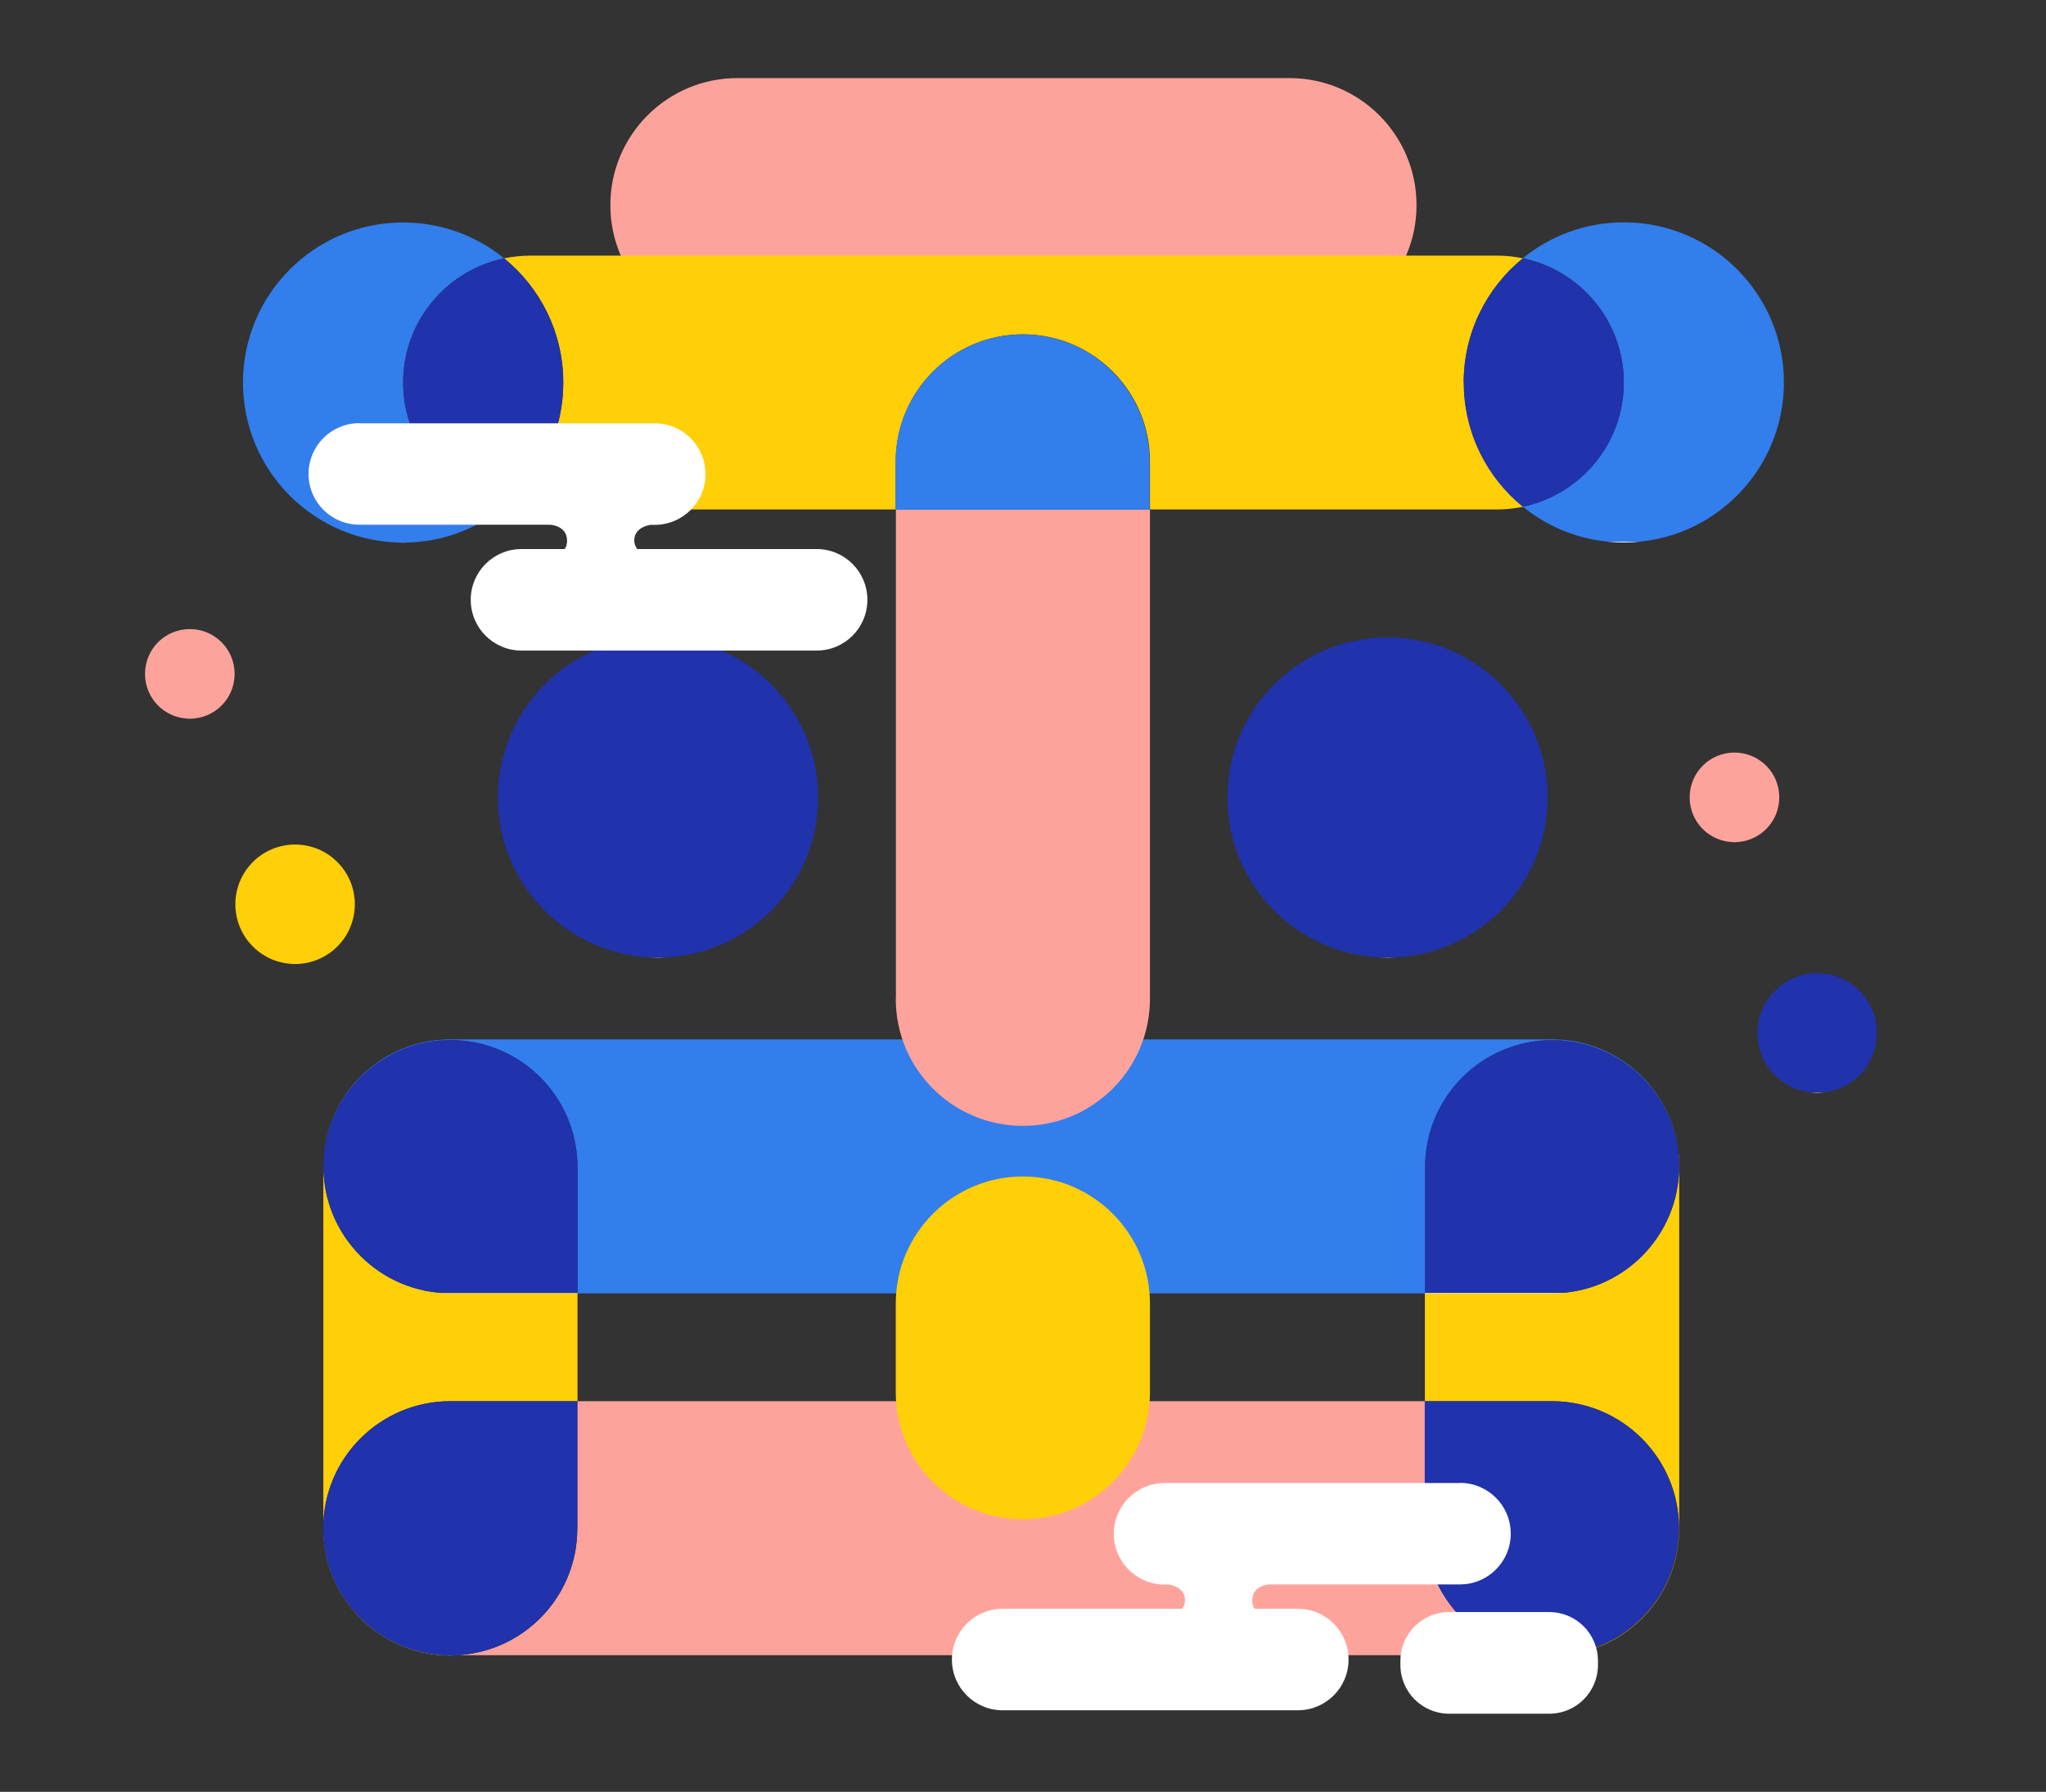<?xml version="1.0" encoding="UTF-8"?>
<svg xmlns="http://www.w3.org/2000/svg" viewBox="0 0 137 120">
  <rect x="0" y="0" width="137" height="120" fill="#333333" stroke="none"/>
  <defs>
    <style>
      .stroke-width {
        stroke-width: 1.3px;
      }

      .stroke-color-1 {
        stroke: #ffcf08;
      }

      .stroke-color-2 {
        stroke: #fea39c;
      }

      .stroke-color-3 {
        stroke:#327eed;
      }

      .stroke-color-4 {
        stroke: #2032ac;
      }      
    </style>  
    <linearGradient id="color-1" gradientTransform="rotate(90)">
      <stop offset="0%" stop-color="#ffcf08" />
      <stop offset="100%" stop-color="#ffcf08" />
      <stop offset="100%" stop-color="white" />
    </linearGradient>
    <linearGradient id="color-2" gradientTransform="rotate(90)">
      <stop offset="0%" stop-color="#fea39c" />
      <stop offset="100%" stop-color="#fea39c" />
      <stop offset="100%" stop-color="white" />
    </linearGradient>
    <linearGradient id="color-3" gradientTransform="rotate(90)">
      <stop offset="0%" stop-color="#327eed" />
      <stop offset="100%" stop-color="#327eed" />
      <stop offset="100%" stop-color="white" />
    </linearGradient>   
    <linearGradient id="color-4" gradientTransform="rotate(90)">
      <stop offset="0%" stop-color="#2032ac" />
      <stop offset="100%" stop-color="#2032ac" />
      <stop offset="100%" stop-color="white" />
    </linearGradient>  
  </defs>
    <path class="color-2" d="m121.68,73.18c2.21,0,4-1.79,4-4s-1.79-4-4-4-4,1.79-4,4,1.79,4,4,4Z" fill="url(#color-4)"/>
    <path class="color-1" d="m19.76,64.56c2.21,0,4-1.79,4-4s-1.79-4-4-4-4,1.79-4,4,1.79,4,4,4Z" fill="url(#color-1)"/>
    <path class="color-4" d="m12.71,48.13c1.66,0,3-1.34,3-3s-1.34-3-3-3-3,1.34-3,3,1.34,3,3,3Z" fill="url(#color-2)"/>
    <path class="color-4" d="m116.14,56.4c1.66,0,3-1.34,3-3s-1.34-3-3-3-3,1.34-3,3,1.34,3,3,3Z" fill="url(#color-2)"/>
    <path class="color-1" d="m30.16,69.66c4.7,0,8.51,3.81,8.51,8.51v8.45h56.76v-8.45c0-4.7,3.81-8.51,8.51-8.51,4.4,0,8.02,3.34,8.46,7.63-.41-4.31-4.05-7.68-8.46-7.68H30.16c-4.42,0-8.05,3.37-8.46,7.68.44-4.28,4.06-7.63,8.46-7.63h0Z" fill="url(#color-3)"/>
    <path class="color-4" d="m95.42,102.37v-8.53h-56.76v8.53c0,4.56-3.59,8.28-8.11,8.48h72.97c-4.51-.21-8.11-3.92-8.11-8.48Z" fill="url(#color-2)"/>
    <path class="color-3" d="m112.39,77.28c.02.27.04.55.04.82,0,4.7-3.81,8.51-8.51,8.51h-8.51v7.23h8.51c4.7,0,8.51,3.81,8.51,8.51s-3.81,8.51-8.51,8.51h-.39c.13,0,.27.02.4.02,4.7,0,8.51-3.81,8.51-8.51v-24.2c0-.3-.01-.59-.04-.88h0Z" fill="url(#color-1)"/>
    <path class="color-2" d="m103.93,69.66c-4.7,0-8.51,3.81-8.51,8.51v8.45h8.51c4.7,0,8.51-3.81,8.51-8.51,0-.27-.01-.55-.04-.82-.44-4.28-4.06-7.63-8.46-7.63Z" fill="url(#color-4)"/>
    <path class="color-2" d="m112.42,102.35c0-4.7-3.81-8.51-8.51-8.51h-8.51v8.53c0,4.56,3.59,8.28,8.11,8.48h.39c4.7,0,8.51-3.81,8.51-8.51h0Z" fill="url(#color-4)"/>
    <path class="color-3" d="m21.65,102.35c0-4.7,3.81-8.51,8.51-8.51h8.51v-7.23h-8.51c-4.7,0-8.51-3.81-8.51-8.51,0-.27.01-.55.04-.82-.03.29-.04.58-.04.88v24.2c0,4.7,3.81,8.51,8.51,8.51.13,0,.27-.01.4-.02h-.39c-4.7,0-8.51-3.81-8.51-8.51h0Z" fill="url(#color-1)"/>
    <path class="color-2" d="m30.16,86.61h8.51v-8.45c0-4.7-3.81-8.51-8.51-8.51-4.4,0-8.02,3.34-8.46,7.63-.02.27-.04.55-.04.82,0,4.7,3.81,8.51,8.51,8.51Z" fill="url(#color-4)"/>
    <path class="color-2" d="m38.66,102.37v-8.53h-8.51c-4.7,0-8.51,3.81-8.51,8.51s3.81,8.51,8.51,8.51h.39c4.51-.21,8.11-3.92,8.11-8.48h0Z" fill="url(#color-4)"/>
    <path class="color-2" d="m92.91,64.13c5.92,0,10.72-4.8,10.72-10.72s-4.8-10.72-10.72-10.72-10.72,4.8-10.72,10.72,4.8,10.72,10.72,10.72Z" fill="url(#color-4)"/>
    <path class="color-2" d="m44.06,64.13c5.92,0,10.72-4.8,10.72-10.72s-4.8-10.72-10.72-10.72-10.72,4.8-10.72,10.72,4.8,10.72,10.72,10.72Z" fill="url(#color-4)"/>
    <path class="color-4" d="m86.34,5.23h-36.96c-4.7,0-8.51,3.81-8.51,8.51s3.81,8.51,8.51,8.51h36.96c4.7,0,8.51-3.81,8.51-8.51s-3.81-8.51-8.51-8.51Z" fill="url(#color-2)"/>
    <path class="color-1" d="m26.99,25.62c0-4.1,2.9-7.51,6.76-8.32-1.84-1.5-4.19-2.4-6.76-2.4-5.92,0-10.72,4.8-10.72,10.72s4.8,10.72,10.72,10.72c2.56,0,4.91-.9,6.76-2.4-3.86-.81-6.76-4.22-6.76-8.32Z" fill="url(#color-3)"/>
    <path class="color-1" d="m108.73,14.89c-2.56,0-4.91.9-6.76,2.4,3.86.81,6.76,4.22,6.76,8.32s-2.9,7.51-6.76,8.32c1.84,1.5,4.19,2.4,6.76,2.4,5.92,0,10.72-4.8,10.72-10.72s-4.8-10.72-10.72-10.72Z" fill="url(#color-3)"/>
    <path class="color-3" d="m98.01,25.62c0-3.36,1.55-6.36,3.96-8.32-.56-.12-1.15-.18-1.75-.18H35.5c-.6,0-1.18.07-1.75.18,2.42,1.97,3.96,4.96,3.96,8.32s-1.55,6.36-3.96,8.32c.56.12,1.15.18,1.75.18h24.48v-3.22c0-4.7,3.81-8.51,8.51-8.51s8.51,3.81,8.51,8.51v3.22h23.24c.6,0,1.18-.07,1.75-.18-2.42-1.97-3.96-4.96-3.96-8.32Z" fill="url(#color-1)"/>
    <path class="color-2" d="m37.72,25.62c0-3.36-1.55-6.36-3.96-8.32-3.86.81-6.76,4.22-6.76,8.32s2.9,7.51,6.76,8.32c2.42-1.97,3.96-4.96,3.96-8.32Z" fill="url(#color-4)"/>
    <path class="color-2" d="m108.73,25.62c0-4.1-2.9-7.51-6.76-8.32-2.42,1.97-3.96,4.96-3.96,8.32s1.55,6.36,3.96,8.32c3.86-.81,6.76-4.22,6.76-8.32Z" fill="url(#color-4)"/>
    <path class="color-4" d="m59.98,66.89c0,4.7,3.81,8.51,8.51,8.51s8.51-3.81,8.51-8.51v-32.77h-17.01v32.77Z" fill="url(#color-2)"/>
    <path class="color-1" d="m68.48,22.4c-4.7,0-8.51,3.81-8.51,8.51v3.22h17.01v-3.22c0-4.7-3.81-8.51-8.51-8.51Z" fill="url(#color-3)"/>
    <path class="color-3" d="m59.98,87.3v5.94c0,4.7,3.81,8.51,8.51,8.51s8.51-3.81,8.51-8.51v-5.94c0-4.7-3.81-8.51-8.51-8.51s-8.51,3.81-8.51,8.51Z" fill="url(#color-1)"/>
    <path fill="#ffffff" class="color-5" d="m24.08,28.35h19.76c1.88,0,3.4,1.52,3.4,3.4s-1.52,3.4-3.4,3.4h-.29s-1.08.13-1.08,1.04c0,.26.09.44.21.58h12c1.88,0,3.4,1.52,3.4,3.4s-1.52,3.4-3.4,3.4h-19.76c-1.88,0-3.4-1.52-3.4-3.4s1.52-3.4,3.4-3.4h2.89c.1-.13.16-.32.16-.56,0-1.04-1.16-1.07-1.16-1.07h-12.75c-1.88,0-3.4-1.52-3.4-3.4s1.52-3.4,3.4-3.4h0Z"/>
    <path fill="#ffffff" class="color-5" d="m103.73,107.96h-6.69c-1.81,0-3.27,1.46-3.27,3.27v.27c0,1.81,1.46,3.27,3.27,3.27h6.69c1.81,0,3.27-1.46,3.27-3.27v-.27c0-1.81-1.46-3.27-3.27-3.27Z"/>
    <path fill="#ffffff" class="color-5" d="m97.74,99.32h-19.76c-1.88,0-3.4,1.52-3.4,3.4s1.52,3.4,3.4,3.4h.29s1.08.13,1.08,1.04c0,.26-.09.44-.21.58h-12c-1.88,0-3.4,1.52-3.4,3.4s1.52,3.4,3.4,3.4h19.76c1.88,0,3.4-1.52,3.4-3.4s-1.52-3.4-3.4-3.4h-2.89c-.1-.13-.16-.32-.16-.56,0-1.04,1.16-1.07,1.16-1.07h12.75c1.88,0,3.4-1.52,3.4-3.4s-1.52-3.4-3.4-3.4h0Z"/>
</svg>